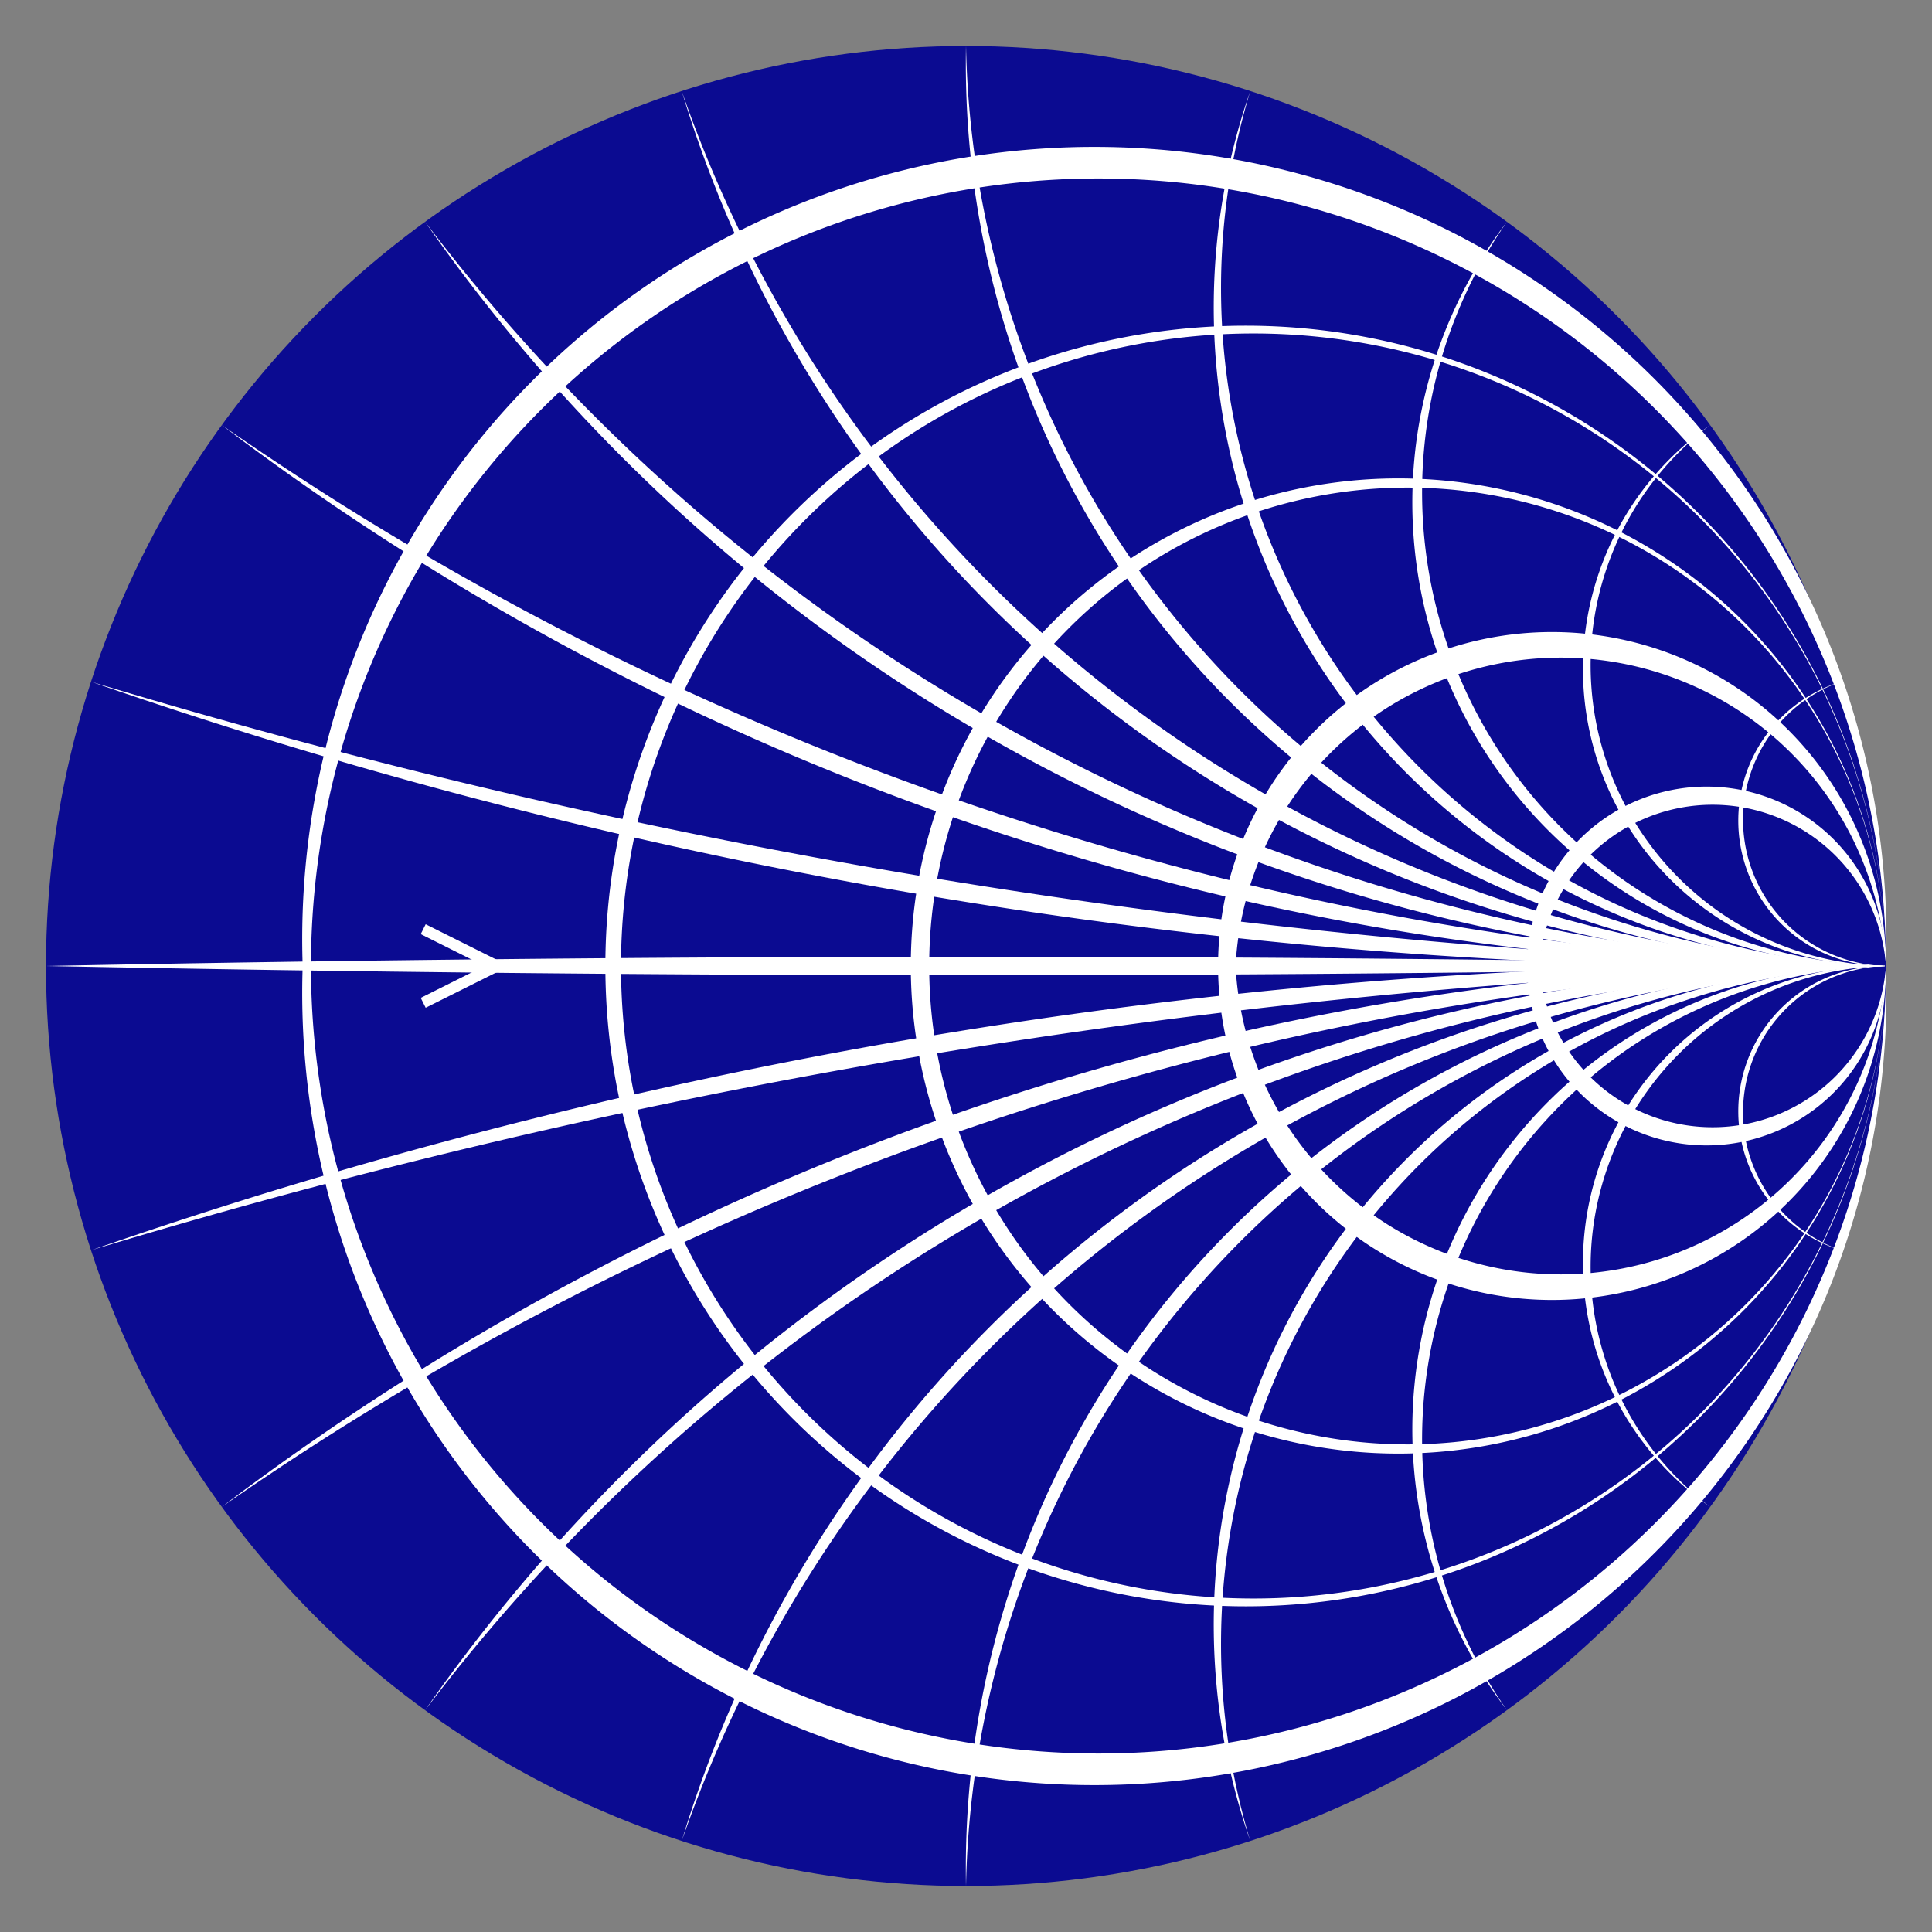 <?xml version="1.0" encoding="UTF-8"?>
<svg xmlns="http://www.w3.org/2000/svg" xmlns:xlink="http://www.w3.org/1999/xlink"
     width="800" height="800.0" viewBox="-1.05 -1.05 2.1 2.1">
<rect x="-1.05" y="-1.05" width="2.1" height="2.1" fill="#808080" stroke="none"/>
<defs>
</defs>
<circle cx="0" cy="0" r="1" stroke="none" fill="#0b0b91" />
<path d="M0.951,-0.309 A0.159,0.159,0,0,0,1.0,-1.942890293094024e-16 A0.158,0.158,0,0,1,0.951,-0.309 Z" fill="#ffffff" />
<path d="M0.809,-0.588 A0.327,0.327,0,0,0,1.0,5.551115123125783e-17 A0.323,0.323,0,0,1,0.809,-0.588 Z" fill="#ffffff" />
<path d="M0.588,-0.809 A0.515,0.515,0,0,0,1.0,2.220446049250313e-16 A0.504,0.504,0,0,1,0.588,-0.809 Z" fill="#ffffff" />
<path d="M0.309,-0.951 A0.737,0.737,0,0,0,1,-0.0 A0.716,0.716,0,0,1,0.309,-0.951 Z" fill="#ffffff" />
<path d="M0.0,-1.0 A1.021,1.021,0,0,0,1,2.220446049250313e-16 A0.981,0.981,0,0,1,0.0,-1.0 Z" fill="#ffffff" />
<path d="M-0.309,-0.951 A1.416,1.416,0,0,0,1,2.220446049250313e-16 A1.34,1.34,0,0,1,-0.309,-0.951 Z" fill="#ffffff" />
<path d="M-0.588,-0.809 A2.043,2.043,0,0,0,1,4.440892098500626e-16 A1.889,1.889,0,0,1,-0.588,-0.809 Z" fill="#ffffff" />
<path d="M-0.809,-0.588 A3.28,3.28,0,0,0,1,4.440892098500626e-16 A2.9,2.9,0,0,1,-0.809,-0.588 Z" fill="#ffffff" />
<path d="M-0.951,-0.309 A7.228,7.228,0,0,0,1.0,8.881784197001252e-16 A5.607,5.607,0,0,1,-0.951,-0.309 Z" fill="#ffffff" />
<path d="M1,7.105427357601002e-15 A50.007,50.007,0,0,1,-1,7.105427357601002e-15 A50.007,50.007,0,0,1,1,-7.105427357601002e-15 Z" fill="#ffffff" />
<path d="M-0.951,0.309 A5.607,5.607,0,0,1,1,-8.881784197001252e-16 A7.228,7.228,0,0,0,-0.951,0.309 Z" fill="#ffffff" />
<path d="M-0.809,0.588 A2.9,2.9,0,0,1,1,-0.0 A3.28,3.28,0,0,0,-0.809,0.588 Z" fill="#ffffff" />
<path d="M-0.588,0.809 A1.889,1.889,0,0,1,1,-0.0 A2.043,2.043,0,0,0,-0.588,0.809 Z" fill="#ffffff" />
<path d="M-0.309,0.951 A1.34,1.34,0,0,1,1.0,-2.220446049250313e-16 A1.416,1.416,0,0,0,-0.309,0.951 Z" fill="#ffffff" />
<path d="M-3.3306690738754696e-16,1 A0.981,0.981,0,0,1,1,-2.220446049250313e-16 A1.021,1.021,0,0,0,-2.220446049250313e-16,1 Z" fill="#ffffff" />
<path d="M0.309,0.951 A0.716,0.716,0,0,1,1.0,2.220446049250313e-16 A0.737,0.737,0,0,0,0.309,0.951 Z" fill="#ffffff" />
<path d="M0.588,0.809 A0.504,0.504,0,0,1,1.0,2.220446049250313e-16 A0.515,0.515,0,0,0,0.588,0.809 Z" fill="#ffffff" />
<path d="M0.809,0.588 A0.323,0.323,0,0,1,1.0,3.3306690738754696e-16 A0.327,0.327,0,0,0,0.809,0.588 Z" fill="#ffffff" />
<path d="M0.951,0.309 A0.158,0.158,0,0,1,1.0,-1.1102230246251565e-15 A0.159,0.159,0,0,0,0.951,0.309 Z" fill="#ffffff" />
<path d="M1.0,9.936941512943417e-17 A0.189,0.189,0,0,0,0.623,7.627415034413302e-17 A0.189,0.189,0,0,0,1.0,9.936941512943417e-17 L1.0,9.861047073160028e-17 A0.195,0.195,0,1,1,0.61,7.475626154846524e-17 A0.195,0.195,0,1,1,1.0,9.861047073160028e-17 Z" fill="#ffffff" />
<path d="M1,7.914306058462175e-17 A0.354,0.354,0,0,0,0.293,3.58214412545082e-17 A0.354,0.354,0,0,0,1,7.914306058462175e-17 L1.0,7.801675421093223e-17 A0.363,0.363,0,1,1,0.274,3.3568828507129144e-17 A0.363,0.363,0,1,1,1.0,7.801675421093223e-17 Z" fill="#ffffff" />
<path d="M1.0,1.1756360144066307e-16 A0.52,0.52,0,0,0,-0.04,5.3880722246259284e-17 A0.52,0.52,0,0,0,1.0,1.1756360144066307e-16 L1.0,1.1512051190138714e-16 A0.53,0.53,0,1,1,-0.06,5.021608793734539e-17 A0.53,0.53,0,1,1,1.0,1.1512051190138714e-16 Z" fill="#ffffff" />
<path d="M1.0,7.656856267482327e-17 A0.687,0.687,0,0,0,-0.375,-7.611835902500415e-18 A0.687,0.687,0,0,0,1.0,7.656856267482327e-17 L1.0,7.447921810723162e-17 A0.696,0.696,0,1,1,-0.392,-1.074585275388789e-17 A0.696,0.696,0,1,1,1.0,7.447921810723162e-17 Z" fill="#ffffff" />
<path d="M1,3.5298260101993466e-17 A0.856,0.856,0,0,0,-0.712,-6.951728976174511e-17 A0.856,0.856,0,0,0,1,3.5298260101993466e-17 L1.0,3.410692943488649e-17 A0.861,0.861,0,1,1,-0.721,-7.130428576240558e-17 A0.861,0.861,0,1,1,1.0,3.410692943488649e-17 Z" fill="#ffffff" />
<path d="M-0.59,0.04 L-0.51,-0.0" stroke="#ffffff" stroke-width="0.012" fill="none" />
<path d="M-0.51,-0.0 L-0.59,-0.04" stroke="#ffffff" stroke-width="0.012" fill="none" />
</svg>